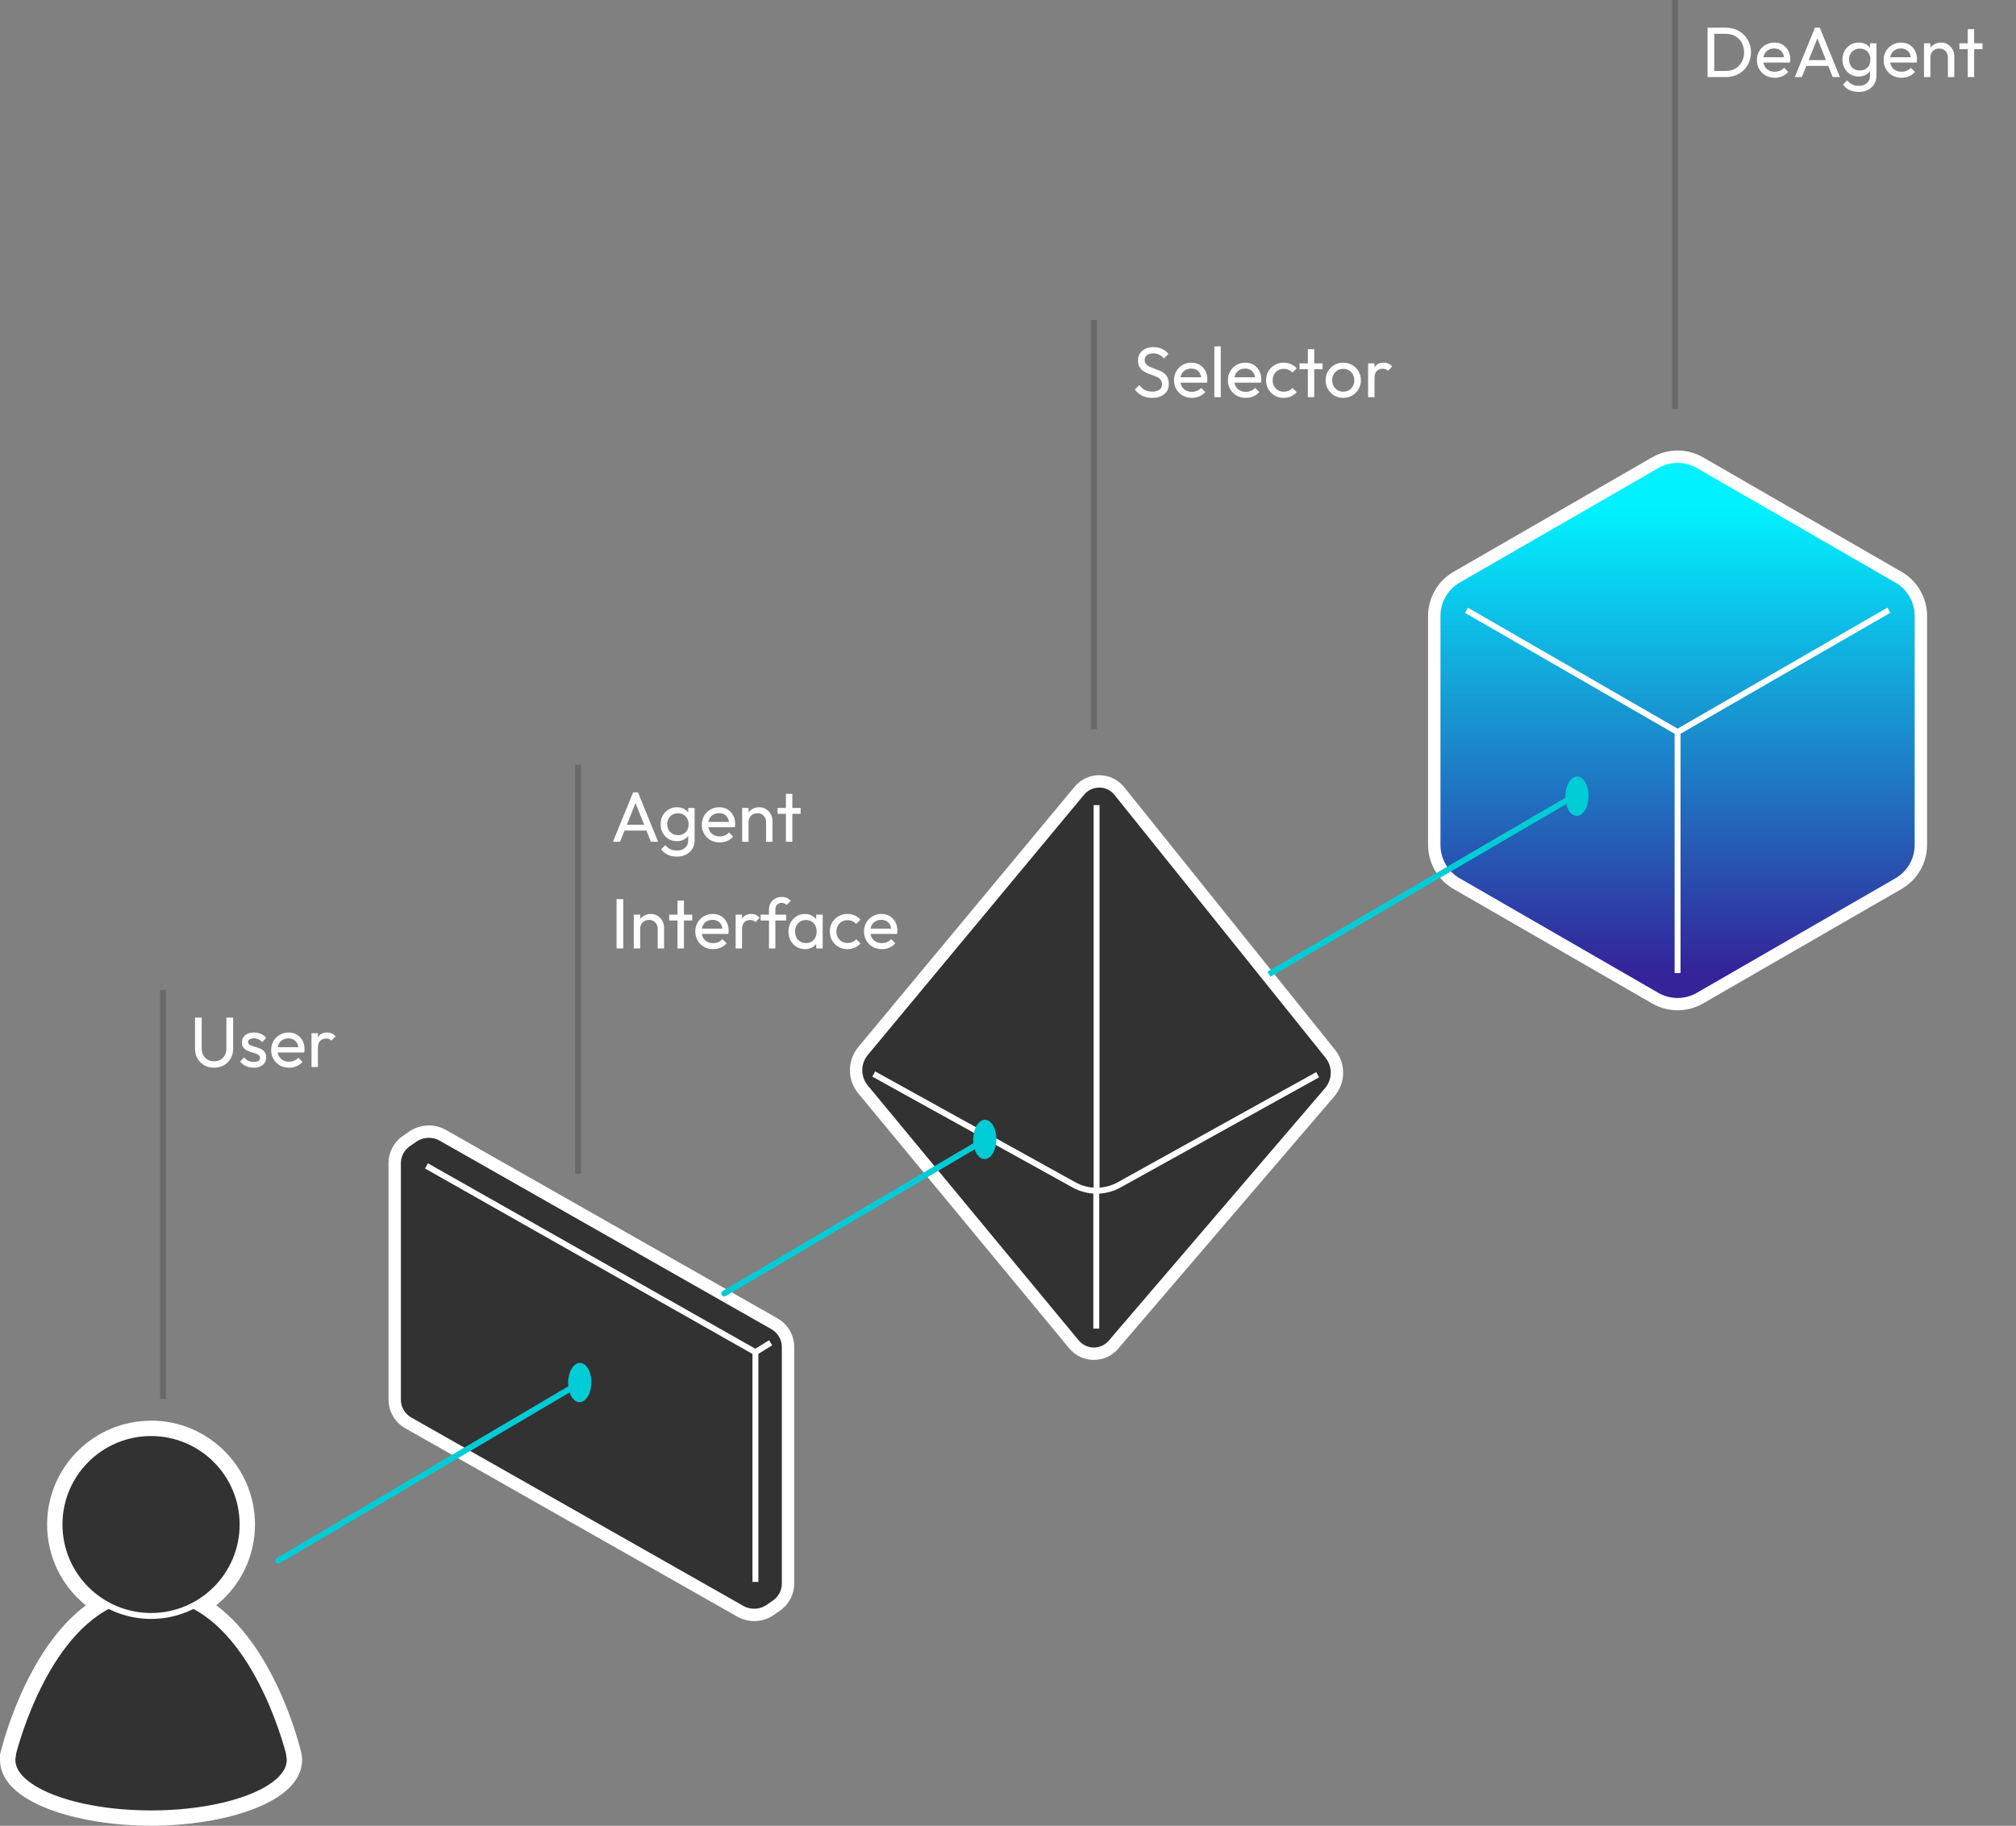 <svg width="340" height="308" viewBox="0 0 340 308" fill="none" xmlns="http://www.w3.org/2000/svg">
<rect x="0" y="0" width="340" height="308" fill="#808080" stroke="none"/>
<g clip-path="url(#clip0_1190_11251)">
<path d="M282.923 169.394C281.6 169.394 280.298 169.046 279.155 168.385L245.658 149.064C243.332 147.721 241.891 145.223 241.891 142.544V103.901C241.891 101.222 243.332 98.717 245.658 97.381L279.155 78.06C280.298 77.399 281.607 77.051 282.923 77.051C284.239 77.051 285.548 77.399 286.691 78.06L320.188 97.381C322.514 98.724 323.955 101.222 323.955 103.901V142.544C323.955 145.223 322.514 147.728 320.188 149.064L286.691 168.385C285.548 169.046 284.239 169.394 282.923 169.394Z" fill="url(#paint0_linear_1190_11251)"/>
<path d="M282.923 78.087C284.044 78.087 285.165 78.38 286.168 78.957L319.665 98.279C321.678 99.441 322.91 101.577 322.91 103.901V142.544C322.91 144.861 321.671 147.004 319.665 148.166L286.168 167.488C285.165 168.065 284.044 168.357 282.923 168.357C281.802 168.357 280.68 168.065 279.677 167.488L246.18 148.166C244.168 147.004 242.935 144.868 242.935 142.544V103.901C242.935 101.584 244.175 99.441 246.18 98.279L279.677 78.957C280.68 78.38 281.802 78.087 282.923 78.087ZM282.923 76C281.418 76 279.935 76.397 278.633 77.148L245.136 96.47C242.489 97.993 240.846 100.839 240.846 103.894V142.537C240.846 145.592 242.489 148.437 245.136 149.961L278.633 169.283C279.935 170.034 281.418 170.431 282.923 170.431C284.427 170.431 285.91 170.034 287.213 169.283L320.71 149.961C323.356 148.437 325 145.592 325 142.537V103.894C325 100.839 323.356 97.993 320.71 96.47L287.213 77.148C285.91 76.397 284.427 76 282.923 76Z" fill="white"/>
<path d="M184.487 228.361C183.184 228.361 181.966 227.784 181.137 226.782L145.557 183.776C144.004 181.897 144.004 179.177 145.557 177.305L182.042 133.388C182.871 132.393 184.09 131.815 185.385 131.815C186.68 131.815 187.948 132.407 188.776 133.444L224.363 177.778C225.888 179.678 225.846 182.398 224.258 184.249L187.781 226.845C186.952 227.812 185.747 228.361 184.48 228.361H184.487Z" fill="#323232"/>
<path d="M185.384 132.859C186.345 132.859 187.3 133.269 187.961 134.097L223.548 178.432C224.759 179.942 224.725 182.106 223.464 183.574L186.986 226.17C186.325 226.942 185.398 227.325 184.479 227.325C183.56 227.325 182.592 226.921 181.93 226.128L146.351 183.115C145.118 181.619 145.118 179.462 146.351 177.973L182.836 134.056C183.497 133.262 184.437 132.866 185.377 132.866M185.384 130.771C183.776 130.771 182.265 131.481 181.234 132.72L144.749 176.637C142.869 178.898 142.869 182.176 144.742 184.444L180.322 227.457C181.352 228.702 182.863 229.412 184.479 229.412C186.095 229.412 187.55 228.723 188.574 227.526L225.052 184.931C226.96 182.697 227.016 179.413 225.177 177.124L189.591 132.789C188.56 131.509 187.028 130.771 185.384 130.771Z" fill="white"/>
<path d="M222.224 181.299L188.755 199.876C186.38 201.198 183.49 201.198 181.115 199.876L147.354 181.181" stroke="white" stroke-miterlimit="10"/>
<path d="M184.938 135.823V200.871" stroke="white" stroke-miterlimit="10"/>
<path d="M184.889 224.131V200.871" stroke="white" stroke-miterlimit="10"/>
<path d="M127.192 272.424C126.37 272.424 125.555 272.209 124.838 271.805L68.854 240.036C67.44 239.236 66.562 237.726 66.562 236.105V196.216C66.562 194.734 67.294 193.342 68.519 192.501L69.606 191.749C70.407 191.199 71.347 190.907 72.315 190.907C73.144 190.907 73.958 191.123 74.676 191.533L130.618 223.33C132.025 224.131 132.902 225.633 132.902 227.255V267.151C132.902 268.633 132.171 270.024 130.952 270.866L129.908 271.59C129.107 272.139 128.167 272.431 127.199 272.431L127.192 272.424Z" fill="#323232"/>
<path d="M72.315 191.944C72.949 191.944 73.583 192.104 74.161 192.431L130.103 224.228C131.19 224.847 131.858 225.995 131.858 227.248V267.144C131.858 268.285 131.294 269.356 130.354 270.003L129.309 270.727C128.676 271.165 127.938 271.388 127.192 271.388C126.559 271.388 125.925 271.228 125.354 270.901L69.37 239.132C68.283 238.512 67.608 237.357 67.608 236.112V196.223C67.608 195.082 68.172 194.01 69.112 193.363L70.198 192.612C70.832 192.174 71.57 191.951 72.315 191.951M72.315 189.857C71.132 189.857 69.989 190.211 69.014 190.886L67.928 191.638C66.424 192.674 65.525 194.386 65.525 196.216V236.105C65.525 238.102 66.605 239.953 68.346 240.941L124.33 272.71C125.208 273.204 126.197 273.468 127.199 273.468C128.383 273.468 129.525 273.113 130.5 272.438L131.545 271.715C133.049 270.678 133.948 268.966 133.948 267.137V227.241C133.948 225.244 132.868 223.393 131.134 222.405L75.192 190.608C74.314 190.114 73.325 189.85 72.315 189.85V189.857Z" fill="white"/>
<path d="M71.926 196.683L127.402 228.111V266.866" stroke="white" stroke-miterlimit="10"/>
<path d="M97.769 233.309L46.932 263.276" stroke="#00CCD6" stroke-linecap="round" stroke-linejoin="round"/>
<path d="M266.237 133.84L214.014 164.343" stroke="#00CCD6" stroke-miterlimit="10"/>
<path d="M127.4 228.111L129.963 226.524" stroke="white" stroke-miterlimit="10"/>
<path d="M282.924 164.155V123.494" stroke="white" stroke-miterlimit="10"/>
<path d="M247.322 102.954L282.923 123.493" stroke="white" stroke-miterlimit="10"/>
<path d="M318.552 102.94L282.924 123.494" stroke="white" stroke-miterlimit="10"/>
<path d="M25.475 306.956C11.777 306.956 1.045 302.538 1.045 296.902V296.144L1.073 296.025C1.254 295.253 5.474 277.775 16.275 270.838C11.742 267.798 8.991 262.711 8.991 257.18C8.991 248.1 16.387 240.711 25.475 240.711C34.563 240.711 41.959 248.1 41.959 257.18C41.959 262.718 39.208 267.798 34.675 270.838C45.476 277.775 49.64 295.267 49.814 296.039C49.877 296.387 49.905 296.644 49.905 296.895C49.905 302.531 39.173 306.949 25.475 306.949V306.956Z" fill="#323232"/>
<path d="M25.475 241.755C33.999 241.755 40.914 248.657 40.914 257.18C40.914 263.122 37.543 268.278 32.613 270.852C44.299 276.85 48.804 296.276 48.804 296.276C48.839 296.484 48.867 296.686 48.867 296.902C48.867 301.877 38.393 305.912 25.482 305.912C12.57 305.912 2.096 301.877 2.096 296.902V296.269C2.096 296.269 6.658 276.857 18.35 270.859C13.42 268.285 10.049 263.129 10.049 257.187C10.049 248.671 16.958 241.762 25.489 241.762M25.475 239.667C15.809 239.667 7.946 247.523 7.946 257.18C7.946 262.558 10.383 267.533 14.478 270.817C4.234 278.457 0.237 295.023 0.056 295.782L0 296.018V296.895C0 304.103 13.127 307.993 25.475 307.993C37.822 307.993 50.949 304.103 50.949 296.895C50.949 296.589 50.921 296.262 50.859 295.907V295.851L50.838 295.796C50.664 295.03 46.715 278.45 36.471 270.803C40.566 267.519 43.003 262.544 43.003 257.166C43.003 247.509 35.141 239.653 25.475 239.653V239.667Z" fill="white"/>
<path d="M97.093 230.136C98.109 229.475 99.231 230.323 99.607 232.028C99.983 233.733 99.46 235.66 98.451 236.321C97.441 236.982 96.313 236.133 95.937 234.429C95.561 232.724 96.083 230.797 97.093 230.136Z" fill="#00CCD6"/>
<path d="M166.08 192.306L122.137 218.202" stroke="#00CCD6" stroke-linecap="round" stroke-linejoin="round"/>
<path d="M165.403 189.127C166.42 188.466 167.541 189.315 167.917 191.019C168.293 192.724 167.771 194.651 166.761 195.312C165.751 195.973 164.623 195.124 164.247 193.42C163.871 191.715 164.393 189.788 165.403 189.127Z" fill="#00CCD6"/>
<path d="M265.278 131.224C266.295 130.563 267.416 131.412 267.792 133.117C268.168 134.822 267.646 136.749 266.636 137.41C265.626 138.071 264.498 137.222 264.122 135.517C263.746 133.813 264.268 131.885 265.278 131.224Z" fill="#00CCD6"/>
<path d="M25.474 272.606C34.002 272.606 40.914 265.699 40.914 257.18C40.914 248.661 34.002 241.755 25.474 241.755C16.948 241.755 10.035 248.661 10.035 257.18C10.035 265.699 16.948 272.606 25.474 272.606Z" stroke="white" stroke-miterlimit="10"/>
<path d="M18.337 270.853C6.651 276.85 2.09 296.262 2.09 296.262L2.153 296.276C2.118 296.485 2.09 296.687 2.09 296.902C2.09 301.877 12.564 305.913 25.475 305.913C38.387 305.913 48.861 301.877 48.861 296.902C48.861 296.694 48.833 296.485 48.798 296.276L48.861 296.262C48.861 296.262 44.299 276.85 32.613 270.853" stroke="white" stroke-miterlimit="10"/>
</g>
<line x1="27.5" y1="236" x2="27.5" y2="167" stroke="#696969"/>
<line x1="97.5" y1="198" x2="97.5" y2="129" stroke="#696969"/>
<line x1="184.5" y1="123" x2="184.5" y2="54" stroke="#696969"/>
<line x1="282.5" y1="69" x2="282.5" y2="2.18557e-08" stroke="#696969"/>
<path d="M36.104 180.12C35.488 180.12 34.936 179.984 34.448 179.712C33.968 179.432 33.588 179.052 33.308 178.572C33.028 178.084 32.888 177.532 32.888 176.916V171.672H34.016V176.892C34.016 177.332 34.108 177.712 34.292 178.032C34.476 178.352 34.724 178.6 35.036 178.776C35.356 178.952 35.712 179.04 36.104 179.04C36.512 179.04 36.868 178.952 37.172 178.776C37.484 178.6 37.728 178.352 37.904 178.032C38.088 177.712 38.18 177.336 38.18 176.904V171.672H39.32V176.928C39.32 177.544 39.18 178.092 38.9 178.572C38.62 179.052 38.24 179.432 37.76 179.712C37.28 179.984 36.728 180.12 36.104 180.12ZM42.795 180.12C42.475 180.12 42.171 180.08 41.883 180C41.603 179.912 41.343 179.792 41.103 179.64C40.863 179.48 40.655 179.292 40.479 179.076L41.175 178.38C41.383 178.636 41.623 178.828 41.895 178.956C42.167 179.076 42.471 179.136 42.807 179.136C43.143 179.136 43.403 179.08 43.587 178.968C43.771 178.848 43.863 178.684 43.863 178.476C43.863 178.268 43.787 178.108 43.635 177.996C43.491 177.876 43.303 177.78 43.071 177.708C42.839 177.628 42.591 177.552 42.327 177.48C42.071 177.4 41.827 177.3 41.595 177.18C41.363 177.06 41.171 176.896 41.019 176.688C40.875 176.48 40.803 176.204 40.803 175.86C40.803 175.516 40.887 175.22 41.055 174.972C41.223 174.716 41.455 174.52 41.751 174.384C42.055 174.248 42.419 174.18 42.843 174.18C43.291 174.18 43.687 174.26 44.031 174.42C44.383 174.572 44.671 174.804 44.895 175.116L44.199 175.812C44.039 175.604 43.839 175.444 43.599 175.332C43.367 175.22 43.103 175.164 42.807 175.164C42.495 175.164 42.255 175.22 42.087 175.332C41.927 175.436 41.847 175.584 41.847 175.776C41.847 175.968 41.919 176.116 42.063 176.22C42.207 176.324 42.395 176.412 42.627 176.484C42.867 176.556 43.115 176.632 43.371 176.712C43.627 176.784 43.871 176.884 44.103 177.012C44.335 177.14 44.523 177.312 44.667 177.528C44.819 177.744 44.895 178.028 44.895 178.38C44.895 178.916 44.703 179.34 44.319 179.652C43.943 179.964 43.435 180.12 42.795 180.12ZM48.745 180.12C48.176 180.12 47.664 179.992 47.209 179.736C46.752 179.472 46.392 179.116 46.129 178.668C45.864 178.22 45.733 177.712 45.733 177.144C45.733 176.584 45.861 176.08 46.117 175.632C46.38 175.184 46.733 174.832 47.172 174.576C47.62 174.312 48.12 174.18 48.672 174.18C49.2 174.18 49.664 174.3 50.065 174.54C50.472 174.78 50.788 175.112 51.013 175.536C51.245 175.96 51.361 176.44 51.361 176.976C51.361 177.056 51.356 177.144 51.349 177.24C51.34 177.328 51.325 177.432 51.3 177.552H46.489V176.652H50.724L50.328 177C50.328 176.616 50.261 176.292 50.124 176.028C49.989 175.756 49.797 175.548 49.548 175.404C49.3 175.252 49.001 175.176 48.648 175.176C48.281 175.176 47.956 175.256 47.676 175.416C47.397 175.576 47.181 175.8 47.029 176.088C46.877 176.376 46.8 176.716 46.8 177.108C46.8 177.508 46.88 177.86 47.041 178.164C47.2 178.46 47.428 178.692 47.724 178.86C48.02 179.02 48.361 179.1 48.745 179.1C49.065 179.1 49.356 179.044 49.62 178.932C49.892 178.82 50.124 178.652 50.316 178.428L51.013 179.136C50.74 179.456 50.404 179.7 50.005 179.868C49.612 180.036 49.193 180.12 48.745 180.12ZM52.538 180V174.3H53.618V180H52.538ZM53.618 176.748L53.21 176.568C53.21 175.84 53.378 175.26 53.714 174.828C54.05 174.396 54.534 174.18 55.166 174.18C55.454 174.18 55.714 174.232 55.946 174.336C56.178 174.432 56.394 174.596 56.594 174.828L55.886 175.56C55.766 175.432 55.634 175.34 55.49 175.284C55.346 175.228 55.178 175.2 54.986 175.2C54.586 175.2 54.258 175.328 54.002 175.584C53.746 175.84 53.618 176.228 53.618 176.748Z" fill="white"/>
<path d="M103.372 142L106.78 133.672H107.596L110.992 142H109.768L106.972 134.956H107.392L104.572 142H103.372ZM104.992 140.116V139.132H109.372V140.116H104.992ZM114.148 144.508C113.564 144.508 113.044 144.4 112.588 144.184C112.14 143.968 111.78 143.664 111.508 143.272L112.204 142.564C112.436 142.86 112.712 143.084 113.032 143.236C113.352 143.396 113.732 143.476 114.172 143.476C114.756 143.476 115.216 143.32 115.552 143.008C115.896 142.704 116.068 142.292 116.068 141.772V140.356L116.26 139.072L116.068 137.8V136.3H117.148V141.772C117.148 142.316 117.02 142.792 116.764 143.2C116.516 143.608 116.164 143.928 115.708 144.16C115.26 144.392 114.74 144.508 114.148 144.508ZM114.148 141.904C113.628 141.904 113.16 141.78 112.744 141.532C112.336 141.284 112.012 140.944 111.772 140.512C111.532 140.072 111.412 139.58 111.412 139.036C111.412 138.492 111.532 138.008 111.772 137.584C112.012 137.152 112.336 136.812 112.744 136.564C113.16 136.308 113.628 136.18 114.148 136.18C114.596 136.18 114.992 136.268 115.336 136.444C115.68 136.62 115.952 136.868 116.152 137.188C116.36 137.5 116.472 137.868 116.488 138.292V139.804C116.464 140.22 116.348 140.588 116.14 140.908C115.94 141.22 115.668 141.464 115.324 141.64C114.98 141.816 114.588 141.904 114.148 141.904ZM114.364 140.884C114.716 140.884 115.024 140.808 115.288 140.656C115.56 140.504 115.768 140.292 115.912 140.02C116.056 139.74 116.128 139.416 116.128 139.048C116.128 138.68 116.052 138.36 115.9 138.088C115.756 137.808 115.552 137.592 115.288 137.44C115.024 137.28 114.712 137.2 114.352 137.2C113.992 137.2 113.676 137.28 113.404 137.44C113.132 137.592 112.916 137.808 112.756 138.088C112.604 138.36 112.528 138.676 112.528 139.036C112.528 139.396 112.604 139.716 112.756 139.996C112.916 140.276 113.132 140.496 113.404 140.656C113.684 140.808 114.004 140.884 114.364 140.884ZM121.373 142.12C120.805 142.12 120.293 141.992 119.837 141.736C119.381 141.472 119.021 141.116 118.757 140.668C118.493 140.22 118.361 139.712 118.361 139.144C118.361 138.584 118.489 138.08 118.745 137.632C119.009 137.184 119.361 136.832 119.801 136.576C120.249 136.312 120.749 136.18 121.301 136.18C121.829 136.18 122.293 136.3 122.693 136.54C123.101 136.78 123.417 137.112 123.641 137.536C123.873 137.96 123.989 138.44 123.989 138.976C123.989 139.056 123.985 139.144 123.977 139.24C123.969 139.328 123.953 139.432 123.929 139.552H119.117V138.652H123.353L122.957 139C122.957 138.616 122.889 138.292 122.753 138.028C122.617 137.756 122.425 137.548 122.177 137.404C121.929 137.252 121.629 137.176 121.277 137.176C120.909 137.176 120.585 137.256 120.305 137.416C120.025 137.576 119.809 137.8 119.657 138.088C119.505 138.376 119.429 138.716 119.429 139.108C119.429 139.508 119.509 139.86 119.669 140.164C119.829 140.46 120.057 140.692 120.353 140.86C120.649 141.02 120.989 141.1 121.373 141.1C121.693 141.1 121.985 141.044 122.249 140.932C122.521 140.82 122.753 140.652 122.945 140.428L123.641 141.136C123.369 141.456 123.033 141.7 122.633 141.868C122.241 142.036 121.821 142.12 121.373 142.12ZM129.199 142V138.676C129.199 138.244 129.063 137.888 128.791 137.608C128.519 137.328 128.167 137.188 127.735 137.188C127.447 137.188 127.191 137.252 126.967 137.38C126.743 137.508 126.567 137.684 126.439 137.908C126.311 138.132 126.247 138.388 126.247 138.676L125.803 138.424C125.803 137.992 125.899 137.608 126.091 137.272C126.283 136.936 126.551 136.672 126.895 136.48C127.239 136.28 127.627 136.18 128.059 136.18C128.491 136.18 128.871 136.288 129.199 136.504C129.535 136.72 129.799 137.004 129.991 137.356C130.183 137.7 130.279 138.068 130.279 138.46V142H129.199ZM125.167 142V136.3H126.247V142H125.167ZM132.547 142V133.912H133.627V142H132.547ZM131.143 137.284V136.3H135.031V137.284H131.143ZM103.984 160V151.672H105.112V160H103.984ZM110.918 160V156.676C110.918 156.244 110.782 155.888 110.51 155.608C110.238 155.328 109.886 155.188 109.454 155.188C109.166 155.188 108.91 155.252 108.686 155.38C108.462 155.508 108.286 155.684 108.158 155.908C108.03 156.132 107.966 156.388 107.966 156.676L107.522 156.424C107.522 155.992 107.618 155.608 107.81 155.272C108.002 154.936 108.27 154.672 108.614 154.48C108.958 154.28 109.346 154.18 109.778 154.18C110.21 154.18 110.59 154.288 110.918 154.504C111.254 154.72 111.518 155.004 111.71 155.356C111.902 155.7 111.998 156.068 111.998 156.46V160H110.918ZM106.886 160V154.3H107.966V160H106.886ZM114.266 160V151.912H115.346V160H114.266ZM112.862 155.284V154.3H116.75V155.284H112.862ZM120.272 160.12C119.704 160.12 119.192 159.992 118.736 159.736C118.28 159.472 117.92 159.116 117.656 158.668C117.392 158.22 117.26 157.712 117.26 157.144C117.26 156.584 117.388 156.08 117.644 155.632C117.908 155.184 118.26 154.832 118.7 154.576C119.148 154.312 119.648 154.18 120.2 154.18C120.728 154.18 121.192 154.3 121.592 154.54C122 154.78 122.316 155.112 122.54 155.536C122.772 155.96 122.888 156.44 122.888 156.976C122.888 157.056 122.884 157.144 122.876 157.24C122.868 157.328 122.852 157.432 122.828 157.552H118.016V156.652H122.252L121.856 157C121.856 156.616 121.788 156.292 121.652 156.028C121.516 155.756 121.324 155.548 121.076 155.404C120.828 155.252 120.528 155.176 120.176 155.176C119.808 155.176 119.484 155.256 119.204 155.416C118.924 155.576 118.708 155.8 118.556 156.088C118.404 156.376 118.328 156.716 118.328 157.108C118.328 157.508 118.408 157.86 118.568 158.164C118.728 158.46 118.956 158.692 119.252 158.86C119.548 159.02 119.888 159.1 120.272 159.1C120.592 159.1 120.884 159.044 121.148 158.932C121.42 158.82 121.652 158.652 121.844 158.428L122.54 159.136C122.268 159.456 121.932 159.7 121.532 159.868C121.14 160.036 120.72 160.12 120.272 160.12ZM124.065 160V154.3H125.145V160H124.065ZM125.145 156.748L124.737 156.568C124.737 155.84 124.905 155.26 125.241 154.828C125.577 154.396 126.061 154.18 126.693 154.18C126.981 154.18 127.241 154.232 127.473 154.336C127.705 154.432 127.921 154.596 128.121 154.828L127.413 155.56C127.293 155.432 127.161 155.34 127.017 155.284C126.873 155.228 126.705 155.2 126.513 155.2C126.113 155.2 125.785 155.328 125.529 155.584C125.273 155.84 125.145 156.228 125.145 156.748ZM129.686 160V153.448C129.686 153.024 129.778 152.656 129.962 152.344C130.146 152.024 130.398 151.772 130.718 151.588C131.046 151.404 131.426 151.312 131.858 151.312C132.186 151.312 132.47 151.368 132.71 151.48C132.95 151.592 133.17 151.756 133.37 151.972L132.662 152.668C132.558 152.556 132.442 152.472 132.314 152.416C132.186 152.352 132.03 152.32 131.846 152.32C131.502 152.32 131.234 152.42 131.042 152.62C130.858 152.82 130.766 153.096 130.766 153.448V160H129.686ZM128.282 155.284V154.3H132.578V155.284H128.282ZM135.759 160.12C135.239 160.12 134.767 159.992 134.343 159.736C133.919 159.472 133.583 159.116 133.335 158.668C133.095 158.22 132.975 157.716 132.975 157.156C132.975 156.596 133.095 156.092 133.335 155.644C133.583 155.196 133.915 154.84 134.331 154.576C134.755 154.312 135.231 154.18 135.759 154.18C136.191 154.18 136.575 154.272 136.911 154.456C137.255 154.632 137.531 154.88 137.739 155.2C137.947 155.512 138.063 155.876 138.087 156.292V158.008C138.063 158.416 137.947 158.78 137.739 159.1C137.539 159.42 137.267 159.672 136.923 159.856C136.587 160.032 136.199 160.12 135.759 160.12ZM135.939 159.1C136.475 159.1 136.907 158.92 137.235 158.56C137.563 158.192 137.727 157.724 137.727 157.156C137.727 156.764 137.651 156.424 137.499 156.136C137.355 155.84 137.147 155.612 136.875 155.452C136.603 155.284 136.287 155.2 135.927 155.2C135.567 155.2 135.247 155.284 134.967 155.452C134.695 155.62 134.479 155.852 134.319 156.148C134.167 156.436 134.091 156.768 134.091 157.144C134.091 157.528 134.167 157.868 134.319 158.164C134.479 158.452 134.699 158.68 134.979 158.848C135.259 159.016 135.579 159.1 135.939 159.1ZM137.655 160V158.464L137.859 157.072L137.655 155.692V154.3H138.747V160H137.655ZM142.923 160.12C142.363 160.12 141.855 159.988 141.399 159.724C140.951 159.46 140.595 159.104 140.331 158.656C140.075 158.2 139.947 157.696 139.947 157.144C139.947 156.584 140.075 156.08 140.331 155.632C140.595 155.184 140.951 154.832 141.399 154.576C141.855 154.312 142.363 154.18 142.923 154.18C143.363 154.18 143.771 154.264 144.147 154.432C144.523 154.592 144.847 154.828 145.119 155.14L144.399 155.86C144.223 155.652 144.007 155.496 143.751 155.392C143.503 155.28 143.227 155.224 142.923 155.224C142.563 155.224 142.243 155.308 141.963 155.476C141.683 155.636 141.463 155.86 141.303 156.148C141.143 156.436 141.063 156.768 141.063 157.144C141.063 157.52 141.143 157.852 141.303 158.14C141.463 158.428 141.683 158.656 141.963 158.824C142.243 158.992 142.563 159.076 142.923 159.076C143.227 159.076 143.503 159.024 143.751 158.92C144.007 158.808 144.227 158.648 144.411 158.44L145.119 159.16C144.855 159.464 144.531 159.7 144.147 159.868C143.771 160.036 143.363 160.12 142.923 160.12ZM148.725 160.12C148.157 160.12 147.645 159.992 147.189 159.736C146.733 159.472 146.373 159.116 146.109 158.668C145.845 158.22 145.713 157.712 145.713 157.144C145.713 156.584 145.841 156.08 146.097 155.632C146.361 155.184 146.713 154.832 147.153 154.576C147.601 154.312 148.101 154.18 148.653 154.18C149.181 154.18 149.645 154.3 150.045 154.54C150.453 154.78 150.769 155.112 150.993 155.536C151.225 155.96 151.341 156.44 151.341 156.976C151.341 157.056 151.337 157.144 151.329 157.24C151.321 157.328 151.305 157.432 151.281 157.552H146.469V156.652H150.705L150.309 157C150.309 156.616 150.241 156.292 150.105 156.028C149.969 155.756 149.777 155.548 149.529 155.404C149.281 155.252 148.981 155.176 148.629 155.176C148.261 155.176 147.937 155.256 147.657 155.416C147.377 155.576 147.161 155.8 147.009 156.088C146.857 156.376 146.781 156.716 146.781 157.108C146.781 157.508 146.861 157.86 147.021 158.164C147.181 158.46 147.409 158.692 147.705 158.86C148.001 159.02 148.341 159.1 148.725 159.1C149.045 159.1 149.337 159.044 149.601 158.932C149.873 158.82 150.105 158.652 150.297 158.428L150.993 159.136C150.721 159.456 150.385 159.7 149.985 159.868C149.593 160.036 149.173 160.12 148.725 160.12Z" fill="white"/>
<path d="M194.3 67.12C193.644 67.12 193.084 67 192.62 66.76C192.156 66.52 191.744 66.172 191.384 65.716L192.152 64.948C192.416 65.316 192.72 65.596 193.064 65.788C193.408 65.972 193.832 66.064 194.336 66.064C194.832 66.064 195.228 65.956 195.524 65.74C195.828 65.524 195.98 65.228 195.98 64.852C195.98 64.54 195.908 64.288 195.764 64.096C195.62 63.904 195.424 63.748 195.176 63.628C194.936 63.5 194.672 63.388 194.384 63.292C194.096 63.188 193.808 63.08 193.52 62.968C193.232 62.848 192.968 62.704 192.728 62.536C192.488 62.36 192.292 62.132 192.14 61.852C191.996 61.572 191.924 61.22 191.924 60.796C191.924 60.324 192.036 59.924 192.26 59.596C192.492 59.26 192.804 59.004 193.196 58.828C193.596 58.644 194.044 58.552 194.54 58.552C195.084 58.552 195.572 58.66 196.004 58.876C196.436 59.084 196.788 59.36 197.06 59.704L196.292 60.472C196.044 60.184 195.776 59.968 195.488 59.824C195.208 59.68 194.884 59.608 194.516 59.608C194.068 59.608 193.712 59.708 193.448 59.908C193.184 60.1 193.052 60.372 193.052 60.724C193.052 61.004 193.124 61.232 193.268 61.408C193.42 61.576 193.616 61.72 193.856 61.84C194.096 61.96 194.36 62.072 194.648 62.176C194.944 62.272 195.236 62.38 195.524 62.5C195.812 62.62 196.076 62.772 196.316 62.956C196.556 63.14 196.748 63.38 196.892 63.676C197.044 63.964 197.12 64.328 197.12 64.768C197.12 65.504 196.864 66.08 196.352 66.496C195.848 66.912 195.164 67.12 194.3 67.12ZM201.006 67.12C200.438 67.12 199.926 66.992 199.47 66.736C199.014 66.472 198.654 66.116 198.39 65.668C198.126 65.22 197.994 64.712 197.994 64.144C197.994 63.584 198.122 63.08 198.378 62.632C198.642 62.184 198.994 61.832 199.434 61.576C199.882 61.312 200.382 61.18 200.934 61.18C201.462 61.18 201.926 61.3 202.326 61.54C202.734 61.78 203.05 62.112 203.274 62.536C203.506 62.96 203.622 63.44 203.622 63.976C203.622 64.056 203.618 64.144 203.61 64.24C203.602 64.328 203.586 64.432 203.562 64.552H198.75V63.652H202.986L202.59 64C202.59 63.616 202.522 63.292 202.386 63.028C202.25 62.756 202.058 62.548 201.81 62.404C201.562 62.252 201.262 62.176 200.91 62.176C200.542 62.176 200.218 62.256 199.938 62.416C199.658 62.576 199.442 62.8 199.29 63.088C199.138 63.376 199.062 63.716 199.062 64.108C199.062 64.508 199.142 64.86 199.302 65.164C199.462 65.46 199.69 65.692 199.986 65.86C200.282 66.02 200.622 66.1 201.006 66.1C201.326 66.1 201.618 66.044 201.882 65.932C202.154 65.82 202.386 65.652 202.578 65.428L203.274 66.136C203.002 66.456 202.666 66.7 202.266 66.868C201.874 67.036 201.454 67.12 201.006 67.12ZM204.8 67V58.432H205.88V67H204.8ZM210.1 67.12C209.532 67.12 209.02 66.992 208.564 66.736C208.108 66.472 207.748 66.116 207.484 65.668C207.22 65.22 207.088 64.712 207.088 64.144C207.088 63.584 207.216 63.08 207.472 62.632C207.736 62.184 208.088 61.832 208.528 61.576C208.976 61.312 209.476 61.18 210.028 61.18C210.556 61.18 211.02 61.3 211.42 61.54C211.828 61.78 212.144 62.112 212.368 62.536C212.6 62.96 212.716 63.44 212.716 63.976C212.716 64.056 212.712 64.144 212.704 64.24C212.696 64.328 212.68 64.432 212.656 64.552H207.844V63.652H212.08L211.684 64C211.684 63.616 211.616 63.292 211.48 63.028C211.344 62.756 211.152 62.548 210.904 62.404C210.656 62.252 210.356 62.176 210.004 62.176C209.636 62.176 209.312 62.256 209.032 62.416C208.752 62.576 208.536 62.8 208.384 63.088C208.232 63.376 208.156 63.716 208.156 64.108C208.156 64.508 208.236 64.86 208.396 65.164C208.556 65.46 208.784 65.692 209.08 65.86C209.376 66.02 209.716 66.1 210.1 66.1C210.42 66.1 210.712 66.044 210.976 65.932C211.248 65.82 211.48 65.652 211.672 65.428L212.368 66.136C212.096 66.456 211.76 66.7 211.36 66.868C210.968 67.036 210.548 67.12 210.1 67.12ZM216.498 67.12C215.938 67.12 215.43 66.988 214.974 66.724C214.526 66.46 214.17 66.104 213.906 65.656C213.65 65.2 213.522 64.696 213.522 64.144C213.522 63.584 213.65 63.08 213.906 62.632C214.17 62.184 214.526 61.832 214.974 61.576C215.43 61.312 215.938 61.18 216.498 61.18C216.938 61.18 217.346 61.264 217.722 61.432C218.098 61.592 218.422 61.828 218.694 62.14L217.974 62.86C217.798 62.652 217.582 62.496 217.326 62.392C217.078 62.28 216.802 62.224 216.498 62.224C216.138 62.224 215.818 62.308 215.538 62.476C215.258 62.636 215.038 62.86 214.878 63.148C214.718 63.436 214.638 63.768 214.638 64.144C214.638 64.52 214.718 64.852 214.878 65.14C215.038 65.428 215.258 65.656 215.538 65.824C215.818 65.992 216.138 66.076 216.498 66.076C216.802 66.076 217.078 66.024 217.326 65.92C217.582 65.808 217.802 65.648 217.986 65.44L218.694 66.16C218.43 66.464 218.106 66.7 217.722 66.868C217.346 67.036 216.938 67.12 216.498 67.12ZM220.57 67V58.912H221.65V67H220.57ZM219.166 62.284V61.3H223.054V62.284H219.166ZM226.541 67.12C225.981 67.12 225.477 66.988 225.029 66.724C224.581 66.46 224.225 66.104 223.961 65.656C223.697 65.2 223.565 64.692 223.565 64.132C223.565 63.58 223.697 63.084 223.961 62.644C224.225 62.196 224.581 61.84 225.029 61.576C225.477 61.312 225.981 61.18 226.541 61.18C227.093 61.18 227.593 61.312 228.041 61.576C228.497 61.832 228.857 62.184 229.121 62.632C229.385 63.08 229.517 63.58 229.517 64.132C229.517 64.692 229.385 65.2 229.121 65.656C228.857 66.104 228.497 66.46 228.041 66.724C227.593 66.988 227.093 67.12 226.541 67.12ZM226.541 66.076C226.901 66.076 227.221 65.992 227.501 65.824C227.781 65.656 228.001 65.428 228.161 65.14C228.321 64.844 228.401 64.508 228.401 64.132C228.401 63.764 228.317 63.436 228.149 63.148C227.989 62.86 227.769 62.636 227.489 62.476C227.217 62.308 226.901 62.224 226.541 62.224C226.181 62.224 225.861 62.308 225.581 62.476C225.301 62.636 225.081 62.86 224.921 63.148C224.761 63.436 224.681 63.764 224.681 64.132C224.681 64.508 224.761 64.844 224.921 65.14C225.081 65.428 225.301 65.656 225.581 65.824C225.861 65.992 226.181 66.076 226.541 66.076ZM230.733 67V61.3H231.813V67H230.733ZM231.813 63.748L231.405 63.568C231.405 62.84 231.573 62.26 231.909 61.828C232.245 61.396 232.729 61.18 233.361 61.18C233.649 61.18 233.909 61.232 234.141 61.336C234.373 61.432 234.589 61.596 234.789 61.828L234.081 62.56C233.961 62.432 233.829 62.34 233.685 62.284C233.541 62.228 233.373 62.2 233.181 62.2C232.781 62.2 232.453 62.328 232.197 62.584C231.941 62.84 231.813 63.228 231.813 63.748Z" fill="white"/>
<path d="M288.728 13V11.968H291.044C291.66 11.968 292.2 11.836 292.664 11.572C293.128 11.3 293.488 10.928 293.744 10.456C294.008 9.984 294.14 9.44 294.14 8.824C294.14 8.216 294.008 7.676 293.744 7.204C293.48 6.732 293.116 6.364 292.652 6.1C292.188 5.836 291.652 5.704 291.044 5.704H288.74V4.672H291.068C291.676 4.672 292.236 4.776 292.748 4.984C293.268 5.192 293.716 5.484 294.092 5.86C294.476 6.236 294.772 6.676 294.98 7.18C295.196 7.684 295.304 8.236 295.304 8.836C295.304 9.428 295.196 9.98 294.98 10.492C294.772 10.996 294.48 11.436 294.104 11.812C293.728 12.188 293.28 12.48 292.76 12.688C292.248 12.896 291.692 13 291.092 13H288.728ZM287.984 13V4.672H289.112V13H287.984ZM299.315 13.12C298.747 13.12 298.235 12.992 297.779 12.736C297.323 12.472 296.963 12.116 296.699 11.668C296.435 11.22 296.303 10.712 296.303 10.144C296.303 9.584 296.431 9.08 296.687 8.632C296.951 8.184 297.303 7.832 297.743 7.576C298.191 7.312 298.691 7.18 299.243 7.18C299.771 7.18 300.235 7.3 300.635 7.54C301.043 7.78 301.359 8.112 301.583 8.536C301.815 8.96 301.931 9.44 301.931 9.976C301.931 10.056 301.927 10.144 301.919 10.24C301.911 10.328 301.895 10.432 301.871 10.552H297.059V9.652H301.295L300.899 10C300.899 9.616 300.831 9.292 300.695 9.028C300.559 8.756 300.367 8.548 300.119 8.404C299.871 8.252 299.571 8.176 299.219 8.176C298.851 8.176 298.527 8.256 298.247 8.416C297.967 8.576 297.751 8.8 297.599 9.088C297.447 9.376 297.371 9.716 297.371 10.108C297.371 10.508 297.451 10.86 297.611 11.164C297.771 11.46 297.999 11.692 298.295 11.86C298.591 12.02 298.931 12.1 299.315 12.1C299.635 12.1 299.927 12.044 300.191 11.932C300.463 11.82 300.695 11.652 300.887 11.428L301.583 12.136C301.311 12.456 300.975 12.7 300.575 12.868C300.183 13.036 299.763 13.12 299.315 13.12ZM302.688 13L306.096 4.672H306.912L310.308 13H309.084L306.288 5.956H306.708L303.888 13H302.688ZM304.308 11.116V10.132H308.688V11.116H304.308ZM313.465 15.508C312.881 15.508 312.361 15.4 311.905 15.184C311.457 14.968 311.097 14.664 310.825 14.272L311.521 13.564C311.753 13.86 312.029 14.084 312.349 14.236C312.669 14.396 313.049 14.476 313.489 14.476C314.073 14.476 314.533 14.32 314.869 14.008C315.213 13.704 315.385 13.292 315.385 12.772V11.356L315.577 10.072L315.385 8.8V7.3H316.465V12.772C316.465 13.316 316.337 13.792 316.081 14.2C315.833 14.608 315.481 14.928 315.025 15.16C314.577 15.392 314.057 15.508 313.465 15.508ZM313.465 12.904C312.945 12.904 312.477 12.78 312.061 12.532C311.653 12.284 311.329 11.944 311.089 11.512C310.849 11.072 310.729 10.58 310.729 10.036C310.729 9.492 310.849 9.008 311.089 8.584C311.329 8.152 311.653 7.812 312.061 7.564C312.477 7.308 312.945 7.18 313.465 7.18C313.913 7.18 314.309 7.268 314.653 7.444C314.997 7.62 315.269 7.868 315.469 8.188C315.677 8.5 315.789 8.868 315.805 9.292V10.804C315.781 11.22 315.665 11.588 315.457 11.908C315.257 12.22 314.985 12.464 314.641 12.64C314.297 12.816 313.905 12.904 313.465 12.904ZM313.681 11.884C314.033 11.884 314.341 11.808 314.605 11.656C314.877 11.504 315.085 11.292 315.229 11.02C315.373 10.74 315.445 10.416 315.445 10.048C315.445 9.68 315.369 9.36 315.217 9.088C315.073 8.808 314.869 8.592 314.605 8.44C314.341 8.28 314.029 8.2 313.669 8.2C313.309 8.2 312.993 8.28 312.721 8.44C312.449 8.592 312.233 8.808 312.073 9.088C311.921 9.36 311.845 9.676 311.845 10.036C311.845 10.396 311.921 10.716 312.073 10.996C312.233 11.276 312.449 11.496 312.721 11.656C313.001 11.808 313.321 11.884 313.681 11.884ZM320.69 13.12C320.122 13.12 319.61 12.992 319.154 12.736C318.698 12.472 318.338 12.116 318.074 11.668C317.81 11.22 317.678 10.712 317.678 10.144C317.678 9.584 317.806 9.08 318.062 8.632C318.326 8.184 318.678 7.832 319.118 7.576C319.566 7.312 320.066 7.18 320.618 7.18C321.146 7.18 321.61 7.3 322.01 7.54C322.418 7.78 322.734 8.112 322.958 8.536C323.19 8.96 323.306 9.44 323.306 9.976C323.306 10.056 323.302 10.144 323.294 10.24C323.286 10.328 323.27 10.432 323.246 10.552H318.434V9.652H322.67L322.274 10C322.274 9.616 322.206 9.292 322.07 9.028C321.934 8.756 321.742 8.548 321.494 8.404C321.246 8.252 320.946 8.176 320.594 8.176C320.226 8.176 319.902 8.256 319.622 8.416C319.342 8.576 319.126 8.8 318.974 9.088C318.822 9.376 318.746 9.716 318.746 10.108C318.746 10.508 318.826 10.86 318.986 11.164C319.146 11.46 319.374 11.692 319.67 11.86C319.966 12.02 320.306 12.1 320.69 12.1C321.01 12.1 321.302 12.044 321.566 11.932C321.838 11.82 322.07 11.652 322.262 11.428L322.958 12.136C322.686 12.456 322.35 12.7 321.95 12.868C321.558 13.036 321.138 13.12 320.69 13.12ZM328.515 13V9.676C328.515 9.244 328.379 8.888 328.107 8.608C327.835 8.328 327.483 8.188 327.051 8.188C326.763 8.188 326.507 8.252 326.283 8.38C326.059 8.508 325.883 8.684 325.755 8.908C325.627 9.132 325.563 9.388 325.563 9.676L325.119 9.424C325.119 8.992 325.215 8.608 325.407 8.272C325.599 7.936 325.867 7.672 326.211 7.48C326.555 7.28 326.943 7.18 327.375 7.18C327.807 7.18 328.187 7.288 328.515 7.504C328.851 7.72 329.115 8.004 329.307 8.356C329.499 8.7 329.595 9.068 329.595 9.46V13H328.515ZM324.483 13V7.3H325.563V13H324.483ZM331.863 13V4.912H332.943V13H331.863ZM330.459 8.284V7.3H334.347V8.284H330.459Z" fill="white"/>
<defs>
<linearGradient id="paint0_linear_1190_11251" x1="282.923" y1="169" x2="282.923" y2="85.5" gradientUnits="userSpaceOnUse">
<stop stop-color="#342399"/>
<stop offset="0.06" stop-color="#342399"/>
<stop offset="1" stop-color="#00F2FF"/>
</linearGradient>
<clipPath id="clip0_1190_11251">
<rect width="325" height="232" fill="white" transform="translate(0 76)"/>
</clipPath>
</defs>
</svg>
